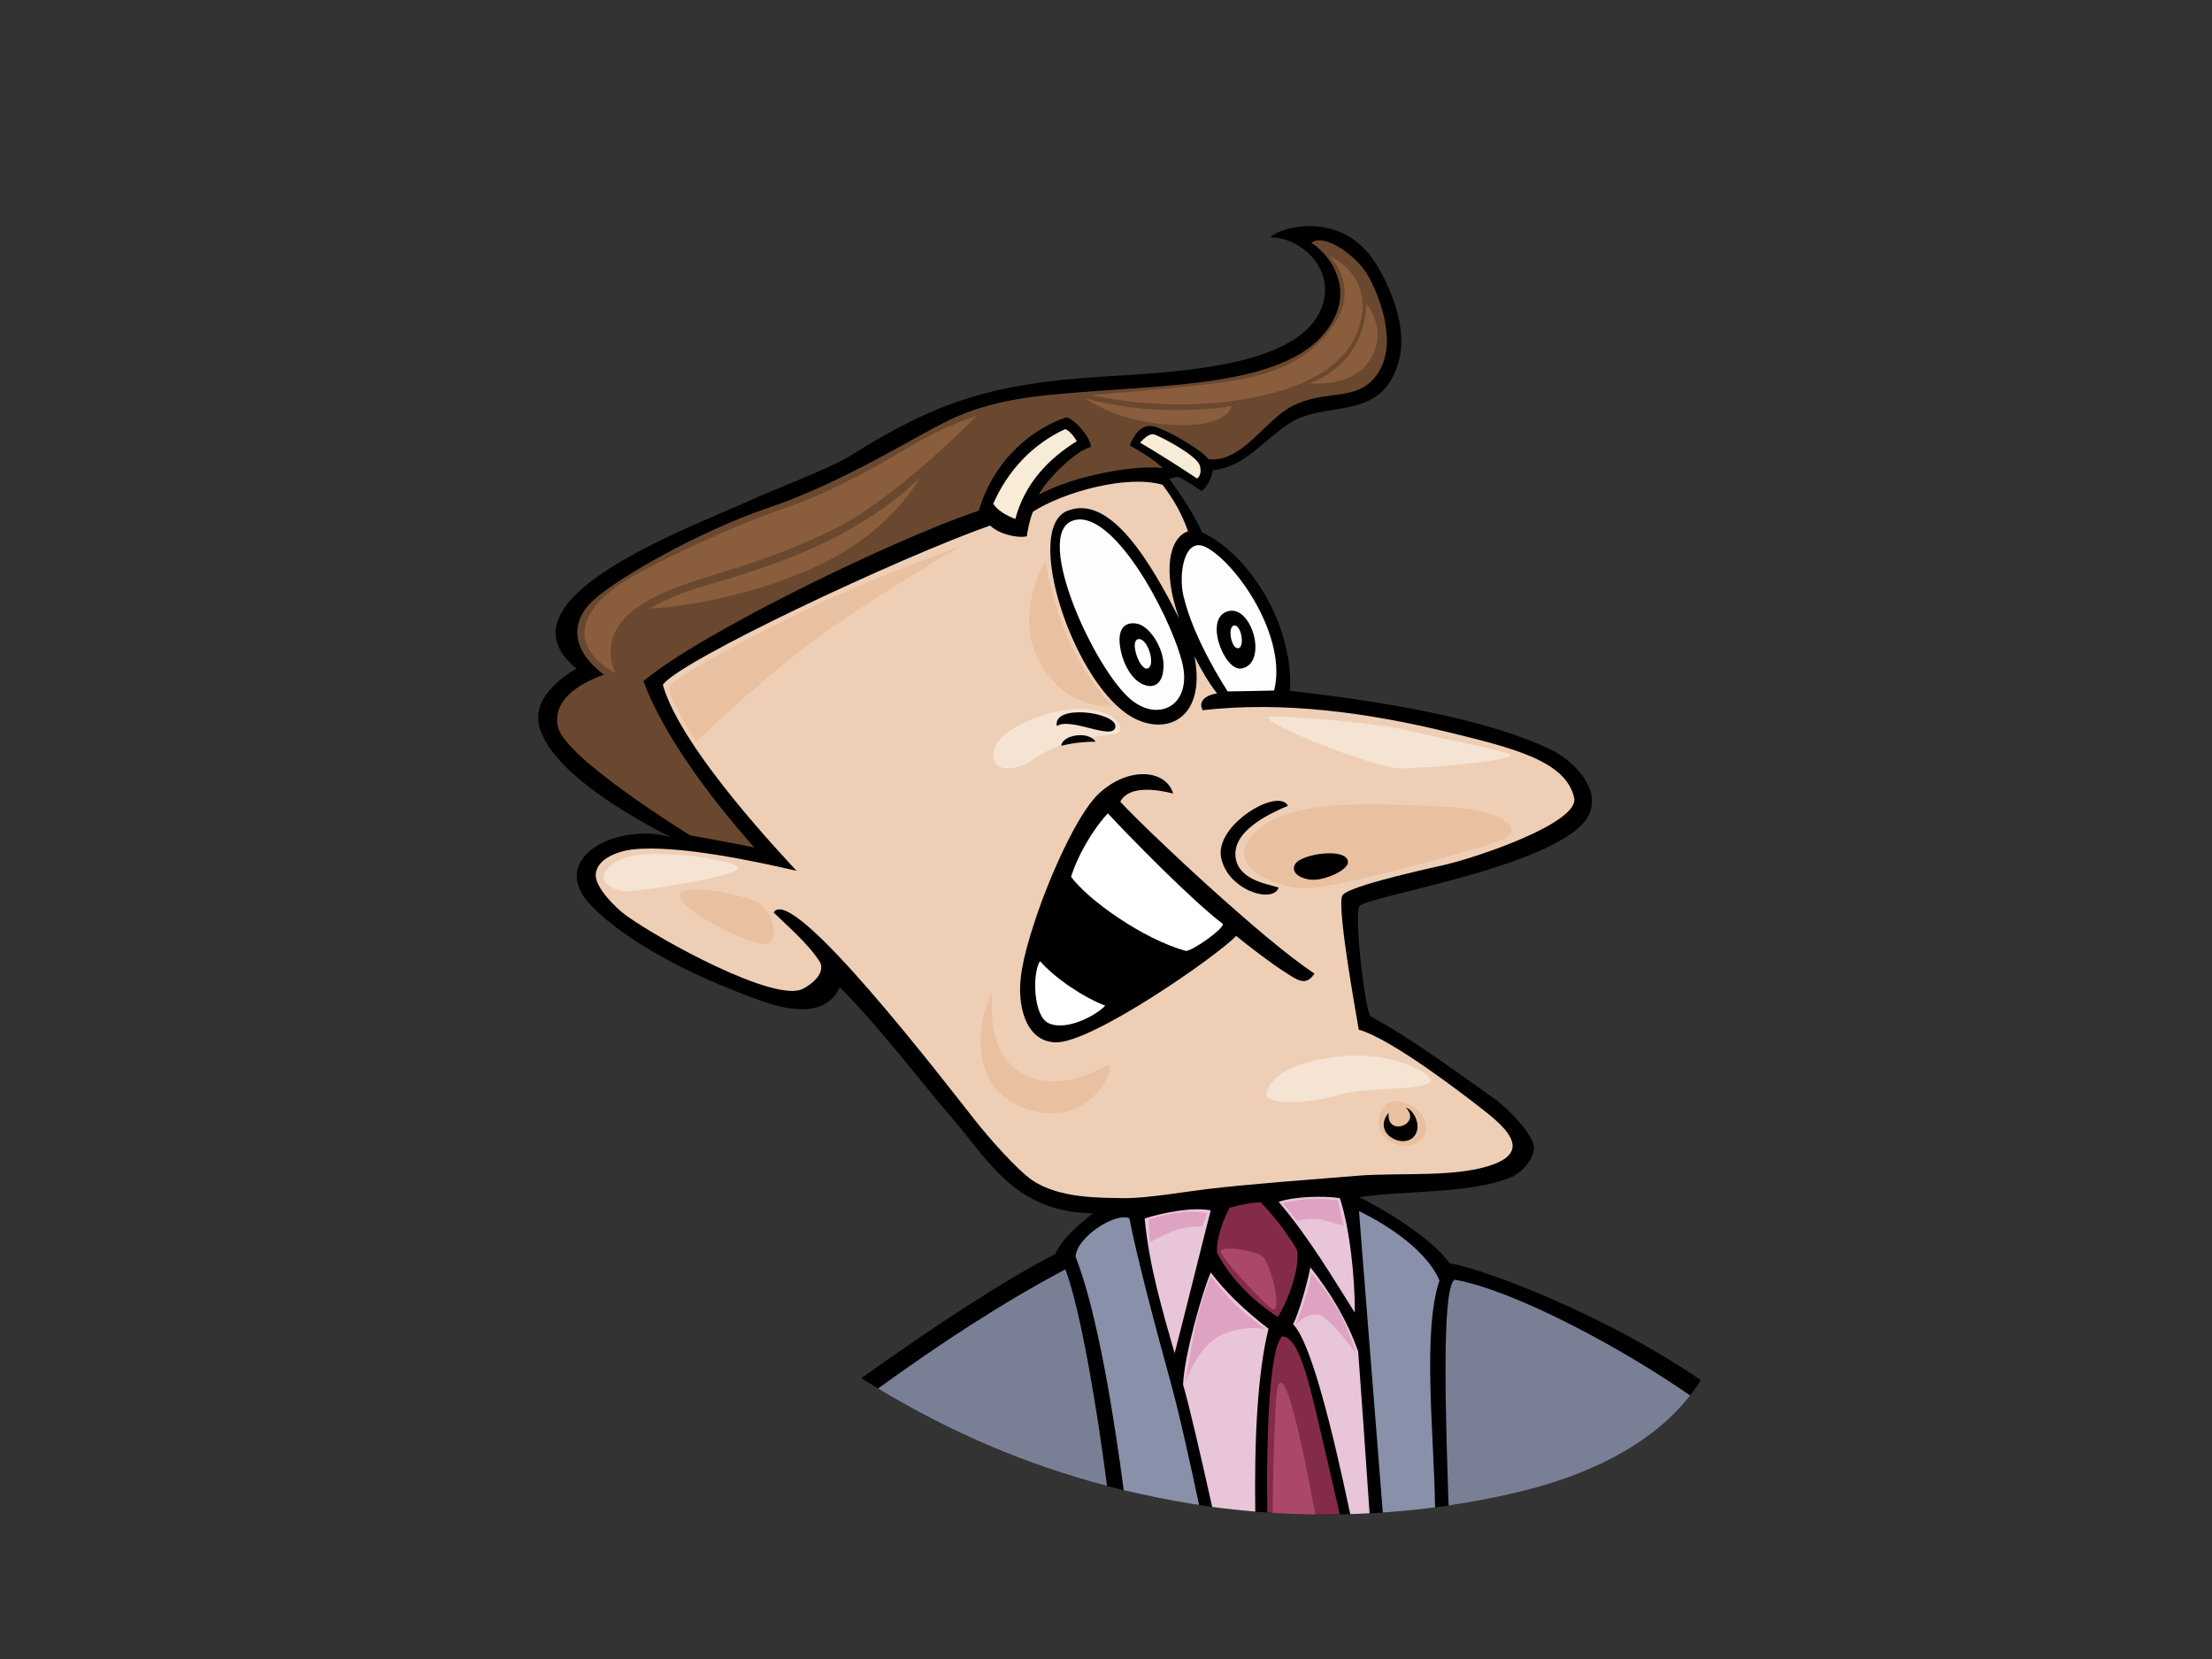 <?xml version="1.0" encoding="utf-8"?>
<!-- Generator: Adobe Illustrator 17.0.0, SVG Export Plug-In . SVG Version: 6.00 Build 0)  -->
<!DOCTYPE svg PUBLIC "-//W3C//DTD SVG 1.1//EN" "http://www.w3.org/Graphics/SVG/1.1/DTD/svg11.dtd">
<svg version="1.1" id="Layer_1" xmlns="http://www.w3.org/2000/svg" xmlns:xlink="http://www.w3.org/1999/xlink" x="0px" y="0px"
	 width="800px" height="600px" viewBox="0 0 800 600" enable-background="new 0 0 800 600" xml:space="preserve">
<rect x="0" y="0" width="800" height="600" fill="#333333" stroke="none"/>
<g>
	<path fill-rule="evenodd" clip-rule="evenodd" d="M491.563,327.809c-1.759,4.651,1.959,36.007,4.044,39.707
		c16.297,8.921,33.028,21.539,45.168,30.071c4.335,3.047,14.264,13.069,14.022,17.724c-0.2,4.023-4.567,8.94-8.313,10.477
		c-14.772,6.041-38.608,4.699-54.921,7.172c8.52,4.144,25.964,14.548,32.72,23.899c14.201,2.533,57.823,19.548,90.857,42.3
		c-13.984,22.053-39.561,34.012-65.08,40.263c-38.246,9.37-80.279,10.806-119.135,4.461c-43.788-7.151-82.132-21.953-119.423-45.441
		c24.692-17.664,51.634-35.482,70.133-44.893c2.476-5.423,7.375-9.708,13.604-14.708c-28.716-0.59-37.625-19.36-52.208-36.03
		c-9.571-10.947-24.938-31.492-39.304-45.735c-6.447,13.908-25.943,5.818-32.861,3.248c-28.237-10.486-48.678-23.498-57.738-33.567
		c-15.131-16.814,10.739-29.541,29.535-23.946c-9.956-5.119-42.056-21.971-47.428-39.338c-3.078-9.962,6.172-17.422,13.238-21.691
		c-30.737-25.141,41.087-50.821,64.76-61.654c6.727-3.079,27.535-11.031,34.133-15.185c30.066-18.921,50.127-26.143,90.446-28.676
		c28.871-1.818,74.836-3.486,80.883-27.206c3.206-12.586-8.455-23.225-19.289-23.225c4.192-4.185,26.157-9.592,38.037,9.253
		c5.298,8.402,11.718,23.248,8.508,35.284c-6.051,22.699-26.483,14.044-39.755,22.803c-9.592,6.331-15.984,15.673-27.577,16.914
		c-0.438,2.605-1.862,6.001-4.063,7.48c-2.9-2.013-7.996-5-7.996-5s-1.624-0.248-3.623,0.624
		c4.332,6.197,9.065,12.909,11.754,19.285c16.551,7.629,33.16,32.783,31.871,57.391c33.898,3.811,71.189,10.081,94.483,21.325
		c6.859,3.308,17.661,12.925,13.969,22.662C567.793,312.897,492.93,324.197,491.563,327.809z"/>
	<path fill-rule="evenodd" clip-rule="evenodd" fill="#6A482F" d="M495.117,100.279c5.186,9.849,10.032,25.278,2.809,35.309
		c-7.222,10.031-18.119,4.946-30.495,11.235c-10.103,5.134-18.175,20.645-30.375,19.246c-1.874-2.977-15.223-10.839-19.868-11.867
		c-4.25-0.94-6.906,2.696-8.62,6.871c2.875,1.624,9.795,5.703,11.871,8.248c-9.62-1.376-32.359,2.749-44.689,9.589
		c1.057-3.248,12.2-15.46,18.752-17.278c0.219-2.96-5.818-10.282-8.921-10.677c-11.248,3.75-25.736,14.244-31.611,33.735
		c-30.677,10.276-100.8,44.388-121.263,61.642c6.821,18.695,23.561,41.626,40.124,60.186c-8.138-1.708-23.271-4.413-23.271-4.413
		s-44.94-27.686-47.708-39.002c-2.304-9.436,6.781-15.567,16.546-19.116c-10.968-8.088-12.975-18.519-3.746-26.946
		c9.228-8.426,39.059-25.209,62.995-33.303c27.285-9.228,52.964-25.679,65.403-31.698c15.755-7.623,31.905-8.965,48.509-10.262
		c38.156-2.978,80.687-2.978,91.547-27.937c5.103-11.73-2.835-22.387-8.853-25.999C478.804,84.003,491.105,92.654,495.117,100.279z"
		/>
	<path fill-rule="evenodd" clip-rule="evenodd" fill="#F8EBD8" d="M385.205,155.202c1.624,0.498,3.413,2.881,4.25,4.372
		c-10.051,6.132-18.883,15.291-22.241,28.113c-3.047-1.122-6.335-2.975-8.006-5.467
		C364.465,170.198,373.393,160.672,385.205,155.202z"/>
	<path fill-rule="evenodd" clip-rule="evenodd" fill="#F8EBD8" d="M417.188,157.072c1.442,0.183,13.872,6.624,16.371,10.499
		c0.695,1.081,1.234,4.14-0.625,5.495c-6.016-4.031-14.244-9.244-20.617-12.99C413.314,159.111,415.191,156.826,417.188,157.072z"/>
	<path fill-rule="evenodd" clip-rule="evenodd" fill="#EECFB6" d="M420.439,175.317c3.871,5.122,6.868,10.109,9.216,16.824
		c-6.714,2.347-9.401,14.099-3.169,31.626c-9.924-19.542-24.728-45.377-40.476-39.011c-15.773,6.379,1.376,59.92,21.868,73.644
		c12.614,8.444,28.651,2.564,24.125-21.03c2.175,4.461,4.865,9.137,8.159,13.438c-3.1,0.319-7.162,2.351-5.219,6.043
		c29.624-3.341,60.071,1.013,87.87,7.725c25.347,6.116,43.476,10.814,46.498,23.909c2.106,9.118-35.586,21.82-47.673,24.503
		c-12.084,2.69-35.246,8.06-36.257,11.079c-1.818,5.455,5.671,45.823,6.044,48.343c12.088,3.358,39.231,24.508,43.98,28.2
		c7.548,5.872,18.833,14.833,5.424,20.219c-13.201,5.297-34.351,3.106-49.999,4.407c-18.128,1.511-37.153,2.809-54.048,4.784
		c-7.31,0.853-22.345,3.46-30.514,3.308c-8.166-0.154-23.275,0.182-33.012-6.533c-5.542-3.821-15.696-15.389-20.576-21.57
		c-11.129-14.076-66.369-86.192-72.883-75.209c4.163,4.125,12.893,11.511,16.921,18.226c1.536,3.919-2.96,7.648-6.38,9.397
		c-10.016,5.115-51.449-17.566-63.851-26.519c-3.931-2.835-11.165-10.113-11.033-14.708c0.169-5.728,7.942-8.577,13.237-9.192
		c16.555-1.918,47.108,4.871,59.388,7.725c-3.21-3.612-41.729-43.736-48.353-67.284c5.755-8.546,85.857-46.181,118.367-57.598
		c3.125,2.997,9.357,4.621,13.25,3.921c0.245-1.799,1.117-6.422,2.242-8.921C384.48,178.025,407.445,171.568,420.439,175.317z"/>
	<path fill-rule="evenodd" clip-rule="evenodd" fill="#F5E4D4" d="M402.725,265.455c7.892-0.993-3.013-14.325-25.518-6.755
		c-13.388,4.502-18.269,9.759-17.889,15.264c0.357,5.257,8.376,5.03,14.256,0.749C379.463,270.437,387.838,267.334,402.725,265.455z
		"/>
	<path fill-rule="evenodd" clip-rule="evenodd" fill="#E9C0A0" d="M504.347,398.271c-3.74-0.188-6.954,5.349-5.349,10.163
		s9.09,8.024,14.445,4.282C518.79,408.966,515.048,398.804,504.347,398.271z"/>
	<path fill-rule="evenodd" clip-rule="evenodd" fill="#FDFDFF" d="M387.782,188.376c14.11-5.348,34.915,32.895,39.661,50.779
		c4.1,15.45-7.912,22.341-18.235,14.022C396.076,242.589,373.666,193.725,387.782,188.376z"/>
	<path fill-rule="evenodd" clip-rule="evenodd" fill="#E9C0A0" d="M522.537,291.803c-22.47-1.065-51.896-3.21-65.804,6.96
		c-18.555,13.56,5.351,23.002,16.586,22.469c11.234-0.538,58.844-13.378,69.013-17.122
		C552.496,300.367,544.471,292.85,522.537,291.803z"/>
	<path fill-rule="evenodd" clip-rule="evenodd" fill="#FDFDFF" d="M444.012,250.061c0,0-12.401-18.708-16.052-34.752
		c-1.761-7.731,0.313-21.736,8.457-17.278c11.238,6.15,29.241,32.616,24.379,51.709C452.78,249.955,444.012,250.061,444.012,250.061
		z"/>
	<path fill-rule="evenodd" clip-rule="evenodd" fill="#E9C5D9" d="M484.578,433.327c3.593,10.893,5.492,28.895,5.411,41.418
		c-8.156-12.918-16.827-27.542-27.542-40.086C467.902,432.772,478.443,432.37,484.578,433.327z"/>
	<path fill-rule="evenodd" clip-rule="evenodd" fill="#842B4B" d="M469.136,452.075c0.96,7.135-3.323,18.385-6.996,24.2
		c-7.342-4.592-16.752-12.953-22.031-23.256c-0.308-7.345,4.589-16.219,4.589-16.219s6.122-1.837,11.204-2.003
		C460.306,439.248,464.899,445.063,469.136,452.075z"/>
	<path fill-rule="evenodd" clip-rule="evenodd" fill="#E9C5D9" d="M437.884,437.737c-2.63,10.131-10.32,41.297-13.072,51.697
		c-4.225-14.893-9.198-31.263-10.824-48.757C420.662,438.561,431.088,436.464,437.884,437.737z"/>
	<path fill-rule="evenodd" clip-rule="evenodd" fill="#8891A9" d="M430.924,543.882c-8.359-1.364-16.522-3.012-24.516-4.94
		c-3.354-25.639-9.49-64.456-17.399-84.391c0.245-7.275,14.962-16.407,19.464-13.874c2.451,12.89,8.986,37.739,14.802,58.852
		c3.313,12.038,6.871,28.25,10.395,44.764C432.756,544.155,431.833,544.03,430.924,543.882z"/>
	<path fill-rule="evenodd" clip-rule="evenodd" fill="#8891A9" d="M519.011,545.183c-6.264,0.815-12.571,1.436-18.9,1.859
		c-4.198-53.526-8.671-109.023-8.596-109.023c7.038,3.367,23.871,12.855,29.094,25.09
		C514.358,481.548,518.656,519.039,519.011,545.183z"/>
	<path fill-rule="evenodd" clip-rule="evenodd" fill="#798095" d="M317.545,502.18c22.003-15.95,44.965-31.015,67.77-43.119
		c5.553,14.787,11.592,51.15,15.054,78.34C371.083,529.725,343.986,518.118,317.545,502.18z"/>
	<path fill-rule="evenodd" clip-rule="evenodd" fill="#E9C5D9" d="M488.34,547.603c-6.145-29.015-14.037-61.977-20.676-68.688
		c2.128-4.169,5.191-14.877,6.25-20.588c7.204,9.072,13.323,19.172,17.298,30.495c1.072,14.839,2.714,37.456,4.113,58.5
		C492.999,547.44,490.673,547.534,488.34,547.603z"/>
	<path fill-rule="evenodd" clip-rule="evenodd" fill="#E9C5D9" d="M453.984,546.696c-5.23-0.436-10.43-0.993-15.579-1.695
		c-4.446-19.896-8.342-36.782-10.533-44.244c0.401-10.617,7.037-33.66,10.012-40.591c4.677,6.32,11.711,13.357,20.893,20.392
		C454.714,496.94,453.639,521.061,453.984,546.696z"/>
	<path fill-rule="evenodd" clip-rule="evenodd" fill="#798095" d="M550.059,539.421c-8.555,2.097-17.3,3.775-26.156,5.075
		c-0.886-27.969-2.796-78.694,2.191-81.688c21.176,3.711,60.024,24.372,85.171,41.889
		C596.732,523.258,573.367,533.716,550.059,539.421z"/>
	<path fill-rule="evenodd" clip-rule="evenodd" fill="#842B4B" d="M458.322,547.013c-0.388-33.297,1.165-59.365,5.348-63.701
		c6.122,0,9.793,16.831,13.554,32.736c2.577,10.893,4.994,21.372,7.316,31.648C475.773,547.841,467.012,547.609,458.322,547.013z"/>
	<path fill-rule="evenodd" clip-rule="evenodd" d="M444.438,220.984c-9.407,2.032-1.708,21.805,4.48,20.796
		C458.629,240.194,453.031,219.128,444.438,220.984z"/>
	<path fill-rule="evenodd" clip-rule="evenodd" fill="#FFFFFF" d="M447.812,234.426c-2.518,0.348-4.016-7.887-1.448-8.208
		C448.93,225.899,450.328,234.08,447.812,234.426z"/>
	<path fill-rule="evenodd" clip-rule="evenodd" d="M411.299,225.58c-4.383-0.856-6.949,1.708-6.307,7.482
		c0.642,5.774,3.633,12.081,7.908,14.22c4.279,2.138,7.806,0.216,7.913-6.414C420.919,234.237,415.68,226.435,411.299,225.58z"/>
	<path fill-rule="evenodd" clip-rule="evenodd" fill="#FFFFFF" d="M415.147,241.722c-2.887,1.173-6.842-10.156-3.419-10.582
		C415.147,230.71,418.034,240.544,415.147,241.722z"/>
	<path fill-rule="evenodd" clip-rule="evenodd" d="M382.223,262.569c5.226-3.332,20.696,5.634,21.166,0.214
		C403.841,257.578,380.634,254.462,382.223,262.569z"/>
	<path fill-rule="evenodd" clip-rule="evenodd" d="M383.841,269.722c4.154-1.059,8.644-1.489,12.386-1.489
		C393.525,264.13,384.039,265.882,383.841,269.722z"/>
	<path fill-rule="evenodd" clip-rule="evenodd" d="M462.447,321c-3.241-1.157-14.049-2.42-15.504-10.41
		c-1.849-10.179,12.959-16.655,18.883-19.175c-3.611-6.734-26.513,6.915-24.199,18.714C443.94,321.927,460.363,327.015,462.447,321z
		"/>
	<path fill-rule="evenodd" clip-rule="evenodd" d="M468.459,312.443c-2.312,3.698,3.587,6.375,8.339,5.604
		c5.234-0.846,10.94-3.99,10.721-6.413C487.054,306.433,470.773,308.737,468.459,312.443z"/>
	<path fill-rule="evenodd" clip-rule="evenodd" d="M475.387,352.077c-18.031-11.642-61.504-52.537-70.224-62.136
		c3.052-5.874,12.864-4.567,19.121-2.941c-2.558-8.799-16.438-9.956-27.081,0.223c-7.924,7.583-17.811,30.767-21.974,43.03
		c-4.169,12.264-6.714,21.749-6.247,29.614c0.461,7.866,3.671,16.796,12.721,17.119c12.959,0.463,58.532-31.231,65.375-38.513
		c4.031,3.348,12.824,10.056,17.218,12.832C468.692,354.084,472.19,357.19,475.387,352.077z"/>
	<path fill-rule="evenodd" clip-rule="evenodd" fill="#FFFFFF" d="M400.675,294.164c8.792,9.485,30.641,31.686,41.641,40.024
		c0.025,1.912-10.817,9.576-13.36,9.743c-15.454-4.225-35.344-18.364-41.582-26.8C389.612,309.665,395.161,300.047,400.675,294.164z
		"/>
	<path fill-rule="evenodd" clip-rule="evenodd" fill="#FFFFFF" d="M399.718,363.72c-3.065,3.31-13.789,9.341-20.463,6.337
		c-5.62-2.526-5.968-18.187-3.11-22.456C381.594,353.827,391.713,360.611,399.718,363.72z"/>
	<path fill-rule="evenodd" clip-rule="evenodd" d="M508.478,400.606c5.88,6.054-7.197,10.772-6.251,1.838
		c-6.915,8.419,8.357,14.73,10.295,6.25C513.318,405.195,510.628,401.058,508.478,400.606z"/>
	<path fill-rule="evenodd" clip-rule="evenodd" fill="#8A5E3C" d="M481.155,92.848c0,0,10.527,10.747,1.474,24.213
		c-9.053,13.467-21.955,18.56-39.379,21.049c-17.428,2.49-48.641,4.7-48.641,4.7s31.934,8.131,65.4-0.602
		c27.686-7.223,32.138-22.049,32.701-30.093C493.714,97.87,481.155,92.848,481.155,92.848z"/>
	<path fill-rule="evenodd" clip-rule="evenodd" fill="#8A5E3C" d="M494.114,109.907c0,0,0.358,7.935-4.615,16.05
		c-6.018,9.83-16.049,12.64-16.049,12.64s15.848,2.006,22.268-8.828C502.139,118.935,494.114,109.907,494.114,109.907z"/>
	<path fill-rule="evenodd" clip-rule="evenodd" fill="#8A5E3C" d="M445.363,146.823c0,0-7.825,1.805-24.476,1.403
		c-16.652-0.4-28.284-4.213-28.284-4.213s10.429,8.427,31.092,9.63C444.36,154.848,445.363,146.823,445.363,146.823z"/>
	<path fill-rule="evenodd" clip-rule="evenodd" fill="#8A5E3C" d="M353.28,150.433c0,0-10.433,2.809-25.479,11.837
		c-15.047,9.028-30.093,16.851-44.939,21.868c-14.847,5.015-35.912,14.645-50.758,22.469c-19.999,10.539-21.868,20.263-20.263,25.48
		c2.238,7.291,10.633,11.235,10.633,11.235s-7.025-13.154,8.025-23.675c16.652-11.636,39.523-12.036,73.027-29.291
		C324.592,179.511,353.28,150.433,353.28,150.433z"/>
	<path fill-rule="evenodd" clip-rule="evenodd" fill="#8A5E3C" d="M332.617,172.703c0,0-9.028,10.231-29.491,21.064
		c-20.465,10.834-45.022,16.997-52.163,19.26c-8.225,2.609-16.049,7.022-16.049,7.022s25.479-0.602,56.375-13.442
		C322.184,193.767,332.617,172.703,332.617,172.703z"/>
	<path fill-rule="evenodd" clip-rule="evenodd" fill="#E9C0A0" d="M347.062,197.648c0,0-29.962,10.697-53.501,21.931
		c-23.538,11.235-50.29,25.68-51.359,28.89c-1.069,3.21,9.63,19.799,9.63,19.799s18.191-17.658,37.983-33.172
		C309.609,219.583,347.062,197.648,347.062,197.648z"/>
	<path fill-rule="evenodd" clip-rule="evenodd" fill="#E9C0A0" d="M400.026,385.43c-2.797,1.392-17.655,10.163-30.495,2.672
		c-12.84-7.485-10.702-24.608-10.702-28.35c0-3.75-14.441,30.494,10.702,40.657C394.675,410.571,405.377,382.754,400.026,385.43z"/>
	<path fill-rule="evenodd" clip-rule="evenodd" fill="#E9C0A0" d="M274.302,326.58c-3.264-2.445-27.819-8.025-28.354-2.677
		c-0.536,5.353,25.144,17.654,30.495,17.654C281.79,341.557,280.721,331.395,274.302,326.58z"/>
	<path fill-rule="evenodd" clip-rule="evenodd" fill="#E9C0A0" d="M402.163,255.427c0,0-9.629-10.702-15.513-23.54
		c-5.884-12.84-8.561-28.89-8.561-28.89s-11.769,18.727-2.138,36.382C385.581,257.032,402.163,255.427,402.163,255.427z"/>
	<path fill-rule="evenodd" clip-rule="evenodd" fill="#F5E4D4" d="M508.092,263.986c-10.624-2.499-38.52-4.815-48.149-4.815
		c-9.63,0,36.914,18.727,46.544,18.727c9.63,0,45.475-3.21,39.055-5.351C539.122,270.406,526.283,268.265,508.092,263.986z"/>
	<path fill-rule="evenodd" clip-rule="evenodd" fill="#F5E4D4" d="M266.252,313.031c-6.799-2.918-35.163-7.241-43.949-1.034
		c-8.79,6.203-0.518,9.824,3.1,10.339C229.02,322.855,273.49,316.135,266.252,313.031z"/>
	<path fill-rule="evenodd" clip-rule="evenodd" fill="#F5E4D4" d="M514.973,388.008c-5.671-3.612-16.548-7.756-32.576-5.686
		c-16.031,2.068-23.269,7.755-24.304,12.928c-1.034,5.168,17.063,3.617,26.887,0.513
		C494.804,392.659,526.348,395.25,514.973,388.008z"/>
	<path fill-rule="evenodd" clip-rule="evenodd" fill="#DEA3C2" d="M436.51,438.853c0,0-4.517-1.191-10.698-0.238
		c-6.182,0.953-10.461,2.379-10.461,2.379l0.473,8.323c0,0,5.47-3.091,9.753-4.521c4.279-1.422,9.272-1.188,9.272-1.188
		L436.51,438.853z"/>
	<path fill-rule="evenodd" clip-rule="evenodd" fill="#DEA3C2" d="M483.832,434.098c0,0-6.181-0.715-10.225-0.477
		c-4.041,0.239-9.749,1.426-9.749,1.426l5.232,6.42c0,0,5.47-1.188,9.276-0.238c3.802,0.953,7.608,2.145,7.608,2.145
		L483.832,434.098z"/>
	<path fill-rule="evenodd" clip-rule="evenodd" fill="#DEA3C2" d="M457.676,480.702c0,0-5.228-3.806-9.51-7.608
		c-4.283-3.802-10.226-11.414-10.226-11.414s-2.853,6.897-4.521,13.317c-1.661,6.42-4.751,24.968-4.751,24.968
		s4.755-13.79,13.554-17.357C451.018,479.041,457.676,480.702,457.676,480.702z"/>
	<path fill-rule="evenodd" clip-rule="evenodd" fill="#DEA3C2" d="M474.322,460.727c0,0-0.712,3.567-2.138,8.326
		c-1.43,4.756-3.567,9.988-3.567,9.988s5.228-5.706,9.749-2.853c4.517,2.853,12.125,13.317,12.125,13.317
		s-3.163-10.088-7.135-16.646C477.889,463.821,474.322,460.727,474.322,460.727z"/>
	<path fill-rule="evenodd" clip-rule="evenodd" fill="#AB4867" d="M456.961,454.784c-1.824-2.436-16.403-4.753-15.454-1.901
		c0.95,2.853,14.978,18.07,18.545,20.448C463.62,475.71,460.529,459.543,456.961,454.784z"/>
	<path fill-rule="evenodd" clip-rule="evenodd" fill="#AB4867" d="M460.3,547.161c0.142-21.414,1.007-42.381,1.659-45.056
		c2.504-10.32,9.03,19.842,13.742,45.623C470.554,547.668,465.416,547.477,460.3,547.161z"/>
</g>
</svg>
